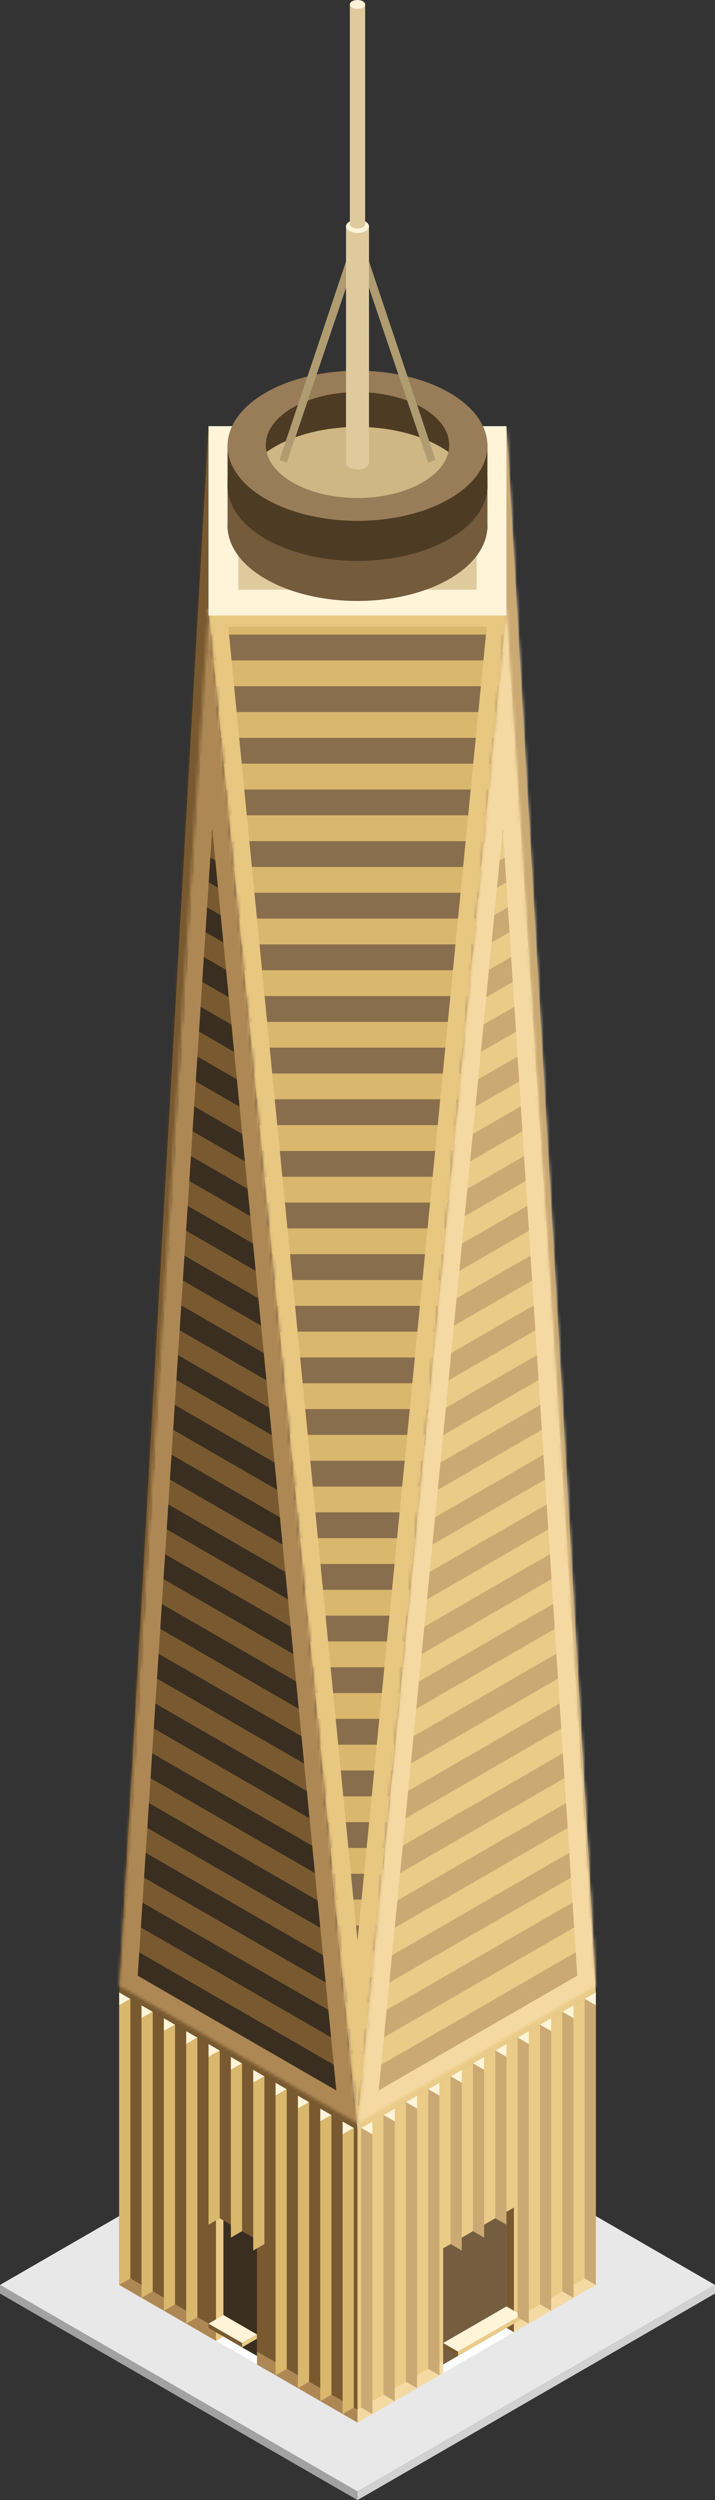 <svg id="Layer_1" data-name="Layer 1" xmlns="http://www.w3.org/2000/svg" xmlns:xlink="http://www.w3.org/1999/xlink" viewBox="0 0 240 838.68">
  <rect x="0" y="0" width="240" height="838.68" fill="#333333" stroke="none"/>
  <defs>
    <style>
      .cls-1 {
        fill: #fff;
      }

      .cls-2, .cls-26, .cls-28, .cls-30 {
        fill: none;
      }

      .cls-3 {
        fill: #e8e8e8;
      }

      .cls-4 {
        fill: #d1d1d1;
      }

      .cls-5 {
        fill: #a2a2a2;
      }

      .cls-6 {
        fill: #f4daa2;
      }

      .cls-7 {
        fill: #ae8854;
      }

      .cls-8 {
        fill: #eacb87;
      }

      .cls-22, .cls-9 {
        fill: #795a30;
      }

      .cls-10 {
        fill: #755e3f;
      }

      .cls-11 {
        fill: #392e20;
      }

      .cls-12 {
        fill: #fff3d8;
      }

      .cls-13, .cls-20 {
        fill: #caa973;
      }

      .cls-14 {
        fill: #d9b76d;
      }

      .cls-15 {
        clip-path: url(#clip-path);
      }

      .cls-16 {
        fill: #d2e6ff;
      }

      .cls-17 {
        clip-path: url(#clip-path-2);
      }

      .cls-18 {
        fill: #4885d0;
      }

      .cls-19 {
        mask: url(#mask);
      }

      .cls-20 {
        stroke: #ffeabe;
      }

      .cls-20, .cls-22, .cls-26, .cls-28, .cls-30 {
        stroke-linecap: square;
        stroke-miterlimit: 3;
      }

      .cls-20, .cls-22 {
        stroke-width: 4px;
      }

      .cls-21 {
        mask: url(#mask-2);
      }

      .cls-22 {
        stroke: #553d1b;
      }

      .cls-23 {
        fill: #886e4c;
      }

      .cls-24 {
        clip-path: url(#clip-path-3);
      }

      .cls-25 {
        mask: url(#mask-3);
      }

      .cls-26 {
        stroke: #f4daa2;
      }

      .cls-26, .cls-28, .cls-30 {
        stroke-width: 12px;
      }

      .cls-27 {
        mask: url(#mask-4);
      }

      .cls-28 {
        stroke: #ae8854;
      }

      .cls-29 {
        mask: url(#mask-5);
      }

      .cls-30 {
        stroke: #e8c781;
      }

      .cls-31 {
        fill: #b9b9b9;
      }

      .cls-32 {
        fill: #dfca9e;
      }

      .cls-33 {
        fill: #735b3b;
      }

      .cls-34 {
        fill: #4d3b24;
      }

      .cls-35 {
        fill: #997d58;
      }

      .cls-36 {
        clip-path: url(#clip-path-4);
      }

      .cls-37 {
        fill: #ceb784;
      }

      .cls-38 {
        fill: #b09c71;
      }
    </style>
    <clipPath id="clip-path">
      <polygon class="cls-2" points="200 668.362 170 204.231 120 714.55 200 668.362"/>
    </clipPath>
    <clipPath id="clip-path-2">
      <polygon class="cls-2" points="40 668.362 70 206.482 120 714.55 40 668.362"/>
    </clipPath>
    <mask id="mask" x="168" y="142.907" width="33.997" height="523.335" maskUnits="userSpaceOnUse">
      <g id="_mask_0VQzUBIUx5n6QB4APjarlLr8XjQKEZ8T" data-name=" mask 0VQzUBIUx5n6QB4APjarlLr8XjQKEZ8T">
        <path id="windows-body-stroke-R2" class="cls-1" d="M170,143.021l30,523.09L170,206.482Z"/>
      </g>
    </mask>
    <mask id="mask-2" x="38.003" y="142.859" width="33.997" height="525.633" maskUnits="userSpaceOnUse">
      <g id="_mask_eEm0ADLCsyyiSDyNGSPk7XeaPfNw3Ogj" data-name=" mask eEm0ADLCsyyiSDyNGSPk7XeaPfNw3Ogj">
        <path id="windows-body-stroke-L2" class="cls-1" d="M70,142.973,40,668.362l30-461.88Z"/>
      </g>
    </mask>
    <clipPath id="clip-path-3">
      <polygon class="cls-2" points="120 712.299 170 204.231 70 204.231 120 712.299"/>
    </clipPath>
    <mask id="mask-3" x="112.885" y="203.644" width="93.344" height="519.692" maskUnits="userSpaceOnUse">
      <g id="_mask_OhQjrH0dDL6MSsJgnMgwJCYOrtINbuRh" data-name=" mask OhQjrH0dDL6MSsJgnMgwJCYOrtINbuRh">
        <path id="windows-body-stroke-R2-2" data-name="windows-body-stroke-R2" class="cls-1" d="M200,666.111l-30-461.88-5.965,60.613L120,712.299Z"/>
      </g>
    </mask>
    <mask id="mask-4" x="33.771" y="203.644" width="93.344" height="519.692" maskUnits="userSpaceOnUse">
      <g id="_mask_YVXWERZuGC4TFOkBLhyGTCMni5414zOK" data-name=" mask YVXWERZuGC4TFOkBLhyGTCMni5414zOK">
        <path id="windows-body-stroke-L2-2" data-name="windows-body-stroke-L2" class="cls-1" d="M40,666.111l30-461.88,50,508.068Z"/>
      </g>
    </mask>
    <mask id="mask-5" x="63.38" y="198.231" width="113.239" height="514.656" maskUnits="userSpaceOnUse">
      <g id="_mask_vI7CTU3CIugMUH6liW5dyOfWBNztO6lG" data-name=" mask vI7CTU3CIugMUH6liW5dyOfWBNztO6lG">
        <path id="windows-body-stroke-C2" class="cls-1" d="M120,712.299l50-508.068H70Z"/>
      </g>
    </mask>
    <clipPath id="clip-path-4">
      <ellipse class="cls-2" cx="120" cy="149.31" rx="30.779" ry="17.77"/>
    </clipPath>
  </defs>
  <title>Artboard 10</title>
  <g id="Group">
    <g id="Group-2" data-name="Group">
      <path id="concrete-S3" class="cls-3" d="M120,835.794l120-69.283L120,697.23,0,766.511Z"/>
      <path id="concrete-S2" class="cls-4" d="M120,835.794v2.886l120-69.282v-2.886Z"/>
      <path id="concrete-S1" class="cls-5" d="M0,766.511v2.887L120,838.68v-2.886Z"/>
    </g>
    <path id="top" class="cls-4" d="M40,668.362l80-46.188,80,46.188L120,714.55Z"/>
    <path id="Path" class="cls-6" d="M120,808.369V812.7l80-46.188v-4.331Z"/>
    <path id="Path-2" data-name="Path" class="cls-7" d="M120,808.369V812.7L40,766.512v-4.331Z"/>
    <path id="Path-3" data-name="Path" class="cls-8" d="M120,808.369V714.55l80-46.188v93.819Z"/>
    <path id="Path-4" data-name="Path" class="cls-9" d="M120,808.369V714.55l-80-46.188v93.819Z"/>
    <path id="Path-5" data-name="Path" class="cls-9" d="M172.5,782.389l-2.5-1.444v-38.971l2.5-1.443Z"/>
    <path id="Path-6" data-name="Path" class="cls-8" d="M72.5,785.275l2.5-1.443V744.861l-2.5-1.443Z"/>
    <path id="Path-7" data-name="Path" class="cls-10" d="M148.75,793.214,170,780.945v-38.971l-21.25,12.269Z"/>
    <path id="Path-8" data-name="Path" class="cls-11" d="M86.25,790.327,75,783.832V744.861l11.25,6.495Z"/>
    <path id="Path-9" data-name="Path" class="cls-9" d="M148.75,785.997l5,2.887v1.443l-5-2.886Z"/>
    <path id="Path-10" data-name="Path" class="cls-8" d="M86.25,783.11l-5,2.887v1.444l5-2.887Z"/>
    <path id="Path-11" data-name="Path" class="cls-12" d="M153.75,788.884,175,776.615l-5-2.887-21.25,12.269Z"/>
    <path id="Path-12" data-name="Path" class="cls-12" d="M81.25,785.997,70,779.502l5-2.887,11.25,6.495Z"/>
    <path id="Path-13" data-name="Path" class="cls-8" d="M153.75,788.884,175,776.615v1.444l-21.25,12.268Z"/>
    <path id="Path-14" data-name="Path" class="cls-9" d="M81.25,785.997,70,779.502v1.443l11.25,6.495Z"/>
    <path id="Path-15" data-name="Path" class="cls-1" d="M148.75,793.214v2.887l23.75-13.712-2.5-1.444Z"/>
    <path id="Path-16" data-name="Path" class="cls-1" d="M86.25,790.327v2.887L72.5,785.275l2.5-1.443Z"/>
    <g id="Group-3" data-name="Group">
      <path id="Path-17" data-name="Path" class="cls-12" d="M121.25,713.828l3.75,2.165v-4.33Z"/>
      <path id="Path-18" data-name="Path" class="cls-13" d="M121.25,713.828v93.82l3.75,2.165v-93.82Z"/>
    </g>
    <g id="Group-4" data-name="Group">
      <path id="Path-19" data-name="Path" class="cls-12" d="M118.75,713.828l-3.75,2.165v-4.33Z"/>
      <path id="Path-20" data-name="Path" class="cls-14" d="M118.75,713.828v93.82l-3.75,2.165v-93.82Z"/>
    </g>
    <g id="Group-5" data-name="Group">
      <path id="Path-21" data-name="Path" class="cls-12" d="M151.25,696.508l3.75,2.165v-4.33Z"/>
      <path id="Path-22" data-name="Path" class="cls-13" d="M151.25,696.508V752.8l3.75,2.165V698.673Z"/>
    </g>
    <g id="Group-6" data-name="Group">
      <path id="Path-23" data-name="Path" class="cls-12" d="M88.75,696.508,85,698.673v-4.33Z"/>
      <path id="Path-24" data-name="Path" class="cls-14" d="M88.75,696.508V752.8L85,754.965V698.673Z"/>
    </g>
    <g id="Group-7" data-name="Group">
      <path id="Path-25" data-name="Path" class="cls-12" d="M181.25,679.187l3.75,2.165v-4.33Z"/>
      <path id="Path-26" data-name="Path" class="cls-13" d="M181.25,679.187v93.82l3.75,2.165v-93.82Z"/>
    </g>
    <g id="Group-8" data-name="Group">
      <path id="Path-27" data-name="Path" class="cls-12" d="M58.75,679.187,55,681.352v-4.33Z"/>
      <path id="Path-28" data-name="Path" class="cls-14" d="M58.75,679.187v93.82L55,775.172v-93.82Z"/>
    </g>
    <g id="Group-9" data-name="Group">
      <path id="Path-29" data-name="Path" class="cls-12" d="M136.25,705.168l3.75,2.165v-4.33Z"/>
      <path id="Path-30" data-name="Path" class="cls-13" d="M136.25,705.168v93.82l3.75,2.165v-93.82Z"/>
    </g>
    <g id="Group-10" data-name="Group">
      <path id="Path-31" data-name="Path" class="cls-12" d="M103.75,705.168l-3.75,2.165v-4.33Z"/>
      <path id="Path-32" data-name="Path" class="cls-14" d="M103.75,705.168v93.82l-3.75,2.165v-93.82Z"/>
    </g>
    <g id="Group-11" data-name="Group">
      <path id="Path-33" data-name="Path" class="cls-12" d="M166.25,687.848l3.75,2.165v-4.331Z"/>
      <path id="Path-34" data-name="Path" class="cls-13" d="M166.25,687.848v56.291l3.75,2.165v-56.291Z"/>
    </g>
    <g id="Group-12" data-name="Group">
      <path id="Path-35" data-name="Path" class="cls-12" d="M73.75,687.848,70,690.013v-4.331Z"/>
      <path id="Path-36" data-name="Path" class="cls-14" d="M73.75,687.848v56.291L70,746.304v-56.291Z"/>
    </g>
    <g id="Group-13" data-name="Group">
      <path id="Path-37" data-name="Path" class="cls-12" d="M196.25,670.527l3.75,2.165v-4.33Z"/>
      <path id="Path-38" data-name="Path" class="cls-13" d="M196.25,670.527v93.82l3.75,2.165v-93.82Z"/>
    </g>
    <g id="Group-14" data-name="Group">
      <path id="Path-39" data-name="Path" class="cls-12" d="M43.75,670.527,40,672.692v-4.33Z"/>
      <path id="Path-40" data-name="Path" class="cls-14" d="M43.75,670.527v93.82L40,766.512v-93.82Z"/>
    </g>
    <g id="Group-15" data-name="Group">
      <path id="Path-41" data-name="Path" class="cls-12" d="M128.75,709.498l3.75,2.165v-4.33Z"/>
      <path id="Path-42" data-name="Path" class="cls-13" d="M128.75,709.498v93.82l3.75,2.165v-93.82Z"/>
    </g>
    <g id="Group-16" data-name="Group">
      <path id="Path-43" data-name="Path" class="cls-12" d="M111.25,709.498l-3.75,2.165v-4.33Z"/>
      <path id="Path-44" data-name="Path" class="cls-14" d="M111.25,709.498v93.82l-3.75,2.165v-93.82Z"/>
    </g>
    <g id="Group-17" data-name="Group">
      <path id="Path-45" data-name="Path" class="cls-12" d="M158.75,692.178l3.75,2.165v-4.33Z"/>
      <path id="Path-46" data-name="Path" class="cls-13" d="M158.75,692.178v56.291l3.75,2.165v-56.291Z"/>
    </g>
    <g id="Group-18" data-name="Group">
      <path id="Path-47" data-name="Path" class="cls-12" d="M81.25,692.178l-3.75,2.165v-4.33Z"/>
      <path id="Path-48" data-name="Path" class="cls-14" d="M81.25,692.178v56.291l-3.75,2.165v-56.291Z"/>
    </g>
    <g id="Group-19" data-name="Group">
      <path id="Path-49" data-name="Path" class="cls-12" d="M188.75,674.857l3.75,2.165v-4.33Z"/>
      <path id="Path-50" data-name="Path" class="cls-13" d="M188.75,674.857v93.82l3.75,2.165v-93.82Z"/>
    </g>
    <g id="Group-20" data-name="Group">
      <path id="Path-51" data-name="Path" class="cls-12" d="M51.25,674.857l-3.75,2.165v-4.33Z"/>
      <path id="Path-52" data-name="Path" class="cls-14" d="M51.25,674.857v93.82l-3.75,2.165v-93.82Z"/>
    </g>
    <g id="Group-21" data-name="Group">
      <path id="Path-53" data-name="Path" class="cls-12" d="M143.75,700.838l3.75,2.165v-4.33Z"/>
      <path id="Path-54" data-name="Path" class="cls-13" d="M143.75,700.838v93.819l3.75,2.165V703.003Z"/>
    </g>
    <g id="Group-22" data-name="Group">
      <path id="Path-55" data-name="Path" class="cls-12" d="M96.25,700.838l-3.75,2.165v-4.33Z"/>
      <path id="Path-56" data-name="Path" class="cls-14" d="M96.25,700.838v93.819l-3.75,2.165V703.003Z"/>
    </g>
    <g id="Group-23" data-name="Group">
      <path id="Path-57" data-name="Path" class="cls-12" d="M173.75,683.517l3.75,2.165v-4.33Z"/>
      <path id="Path-58" data-name="Path" class="cls-13" d="M173.75,683.517v93.82l3.75,2.165v-93.82Z"/>
    </g>
    <g id="Group-24" data-name="Group">
      <path id="Path-59" data-name="Path" class="cls-12" d="M66.25,683.517l-3.75,2.165v-4.33Z"/>
      <path id="Path-60" data-name="Path" class="cls-14" d="M66.25,683.517v93.82l-3.75,2.165v-93.82Z"/>
    </g>
    <path id="Mask-6" data-name="Mask" class="cls-13" d="M200,668.362l-30-464.131L120,714.55Z"/>
    <g class="cls-15">
      <g id="Group-25" data-name="Group">
        <path id="Path-61" data-name="Path" class="cls-16" d="M120,168.954l80-46.188v8.66l-80,46.188Z"/>
        <path id="Path-62" data-name="Path" class="cls-8" d="M120,446.082l80-46.188v8.66l-80,46.188Z"/>
        <path id="Path-63" data-name="Path" class="cls-8" d="M120,307.518l80-46.188v8.66l-80,46.188Z"/>
        <path id="Path-64" data-name="Path" class="cls-8" d="M120,584.646l80-46.188v8.66l-80,46.188Z"/>
        <path id="Path-65" data-name="Path" class="cls-8" d="M120,238.236l80-46.188v8.66l-80,46.188Z"/>
        <path id="Path-66" data-name="Path" class="cls-8" d="M120,515.364l80-46.188v8.66l-80,46.188Z"/>
        <path id="Path-67" data-name="Path" class="cls-8" d="M120,376.8l80-46.188v8.66L120,385.46Z"/>
        <path id="Path-68" data-name="Path" class="cls-8" d="M120,653.928l80-46.188v8.66l-80,46.188Z"/>
        <path id="Path-69" data-name="Path" class="cls-16" d="M120,203.595l80-46.188v8.66l-80,46.188Z"/>
        <path id="Path-70" data-name="Path" class="cls-8" d="M120,480.723l80-46.188v8.66l-80,46.188Z"/>
        <path id="Path-71" data-name="Path" class="cls-8" d="M120,342.159l80-46.188v8.66l-80,46.188Z"/>
        <path id="Path-72" data-name="Path" class="cls-8" d="M120,619.287l80-46.188v8.66l-80,46.188Z"/>
        <path id="Path-73" data-name="Path" class="cls-8" d="M120,272.877l80-46.188v8.66l-80,46.188Z"/>
        <path id="Path-74" data-name="Path" class="cls-8" d="M120,550.005l80-46.188v8.66l-80,46.188Z"/>
        <path id="Path-75" data-name="Path" class="cls-8" d="M120,411.441l80-46.188v8.66l-80,46.188Z"/>
        <path id="Path-76" data-name="Path" class="cls-8" d="M120,688.569l80-46.188v8.661l-80,46.187Z"/>
        <path id="Path-77" data-name="Path" class="cls-16" d="M120,186.275l80-46.188v8.66l-80,46.188Z"/>
        <path id="Path-78" data-name="Path" class="cls-8" d="M120,463.403l80-46.188v8.66l-80,46.188Z"/>
        <path id="Path-79" data-name="Path" class="cls-8" d="M120,324.839l80-46.188v8.66l-80,46.188Z"/>
        <path id="Path-80" data-name="Path" class="cls-8" d="M120,601.967l80-46.188v8.66l-80,46.188Z"/>
        <path id="Path-81" data-name="Path" class="cls-8" d="M120,255.557l80-46.188v8.66l-80,46.188Z"/>
        <path id="Path-82" data-name="Path" class="cls-8" d="M120,532.685l80-46.188v8.66l-80,46.188Z"/>
        <path id="Path-83" data-name="Path" class="cls-8" d="M120,394.121l80-46.188v8.66l-80,46.188Z"/>
        <path id="Path-84" data-name="Path" class="cls-8" d="M120,671.249l80-46.188v8.66l-80,46.188Z"/>
        <path id="Path-85" data-name="Path" class="cls-16" d="M120,220.916l80-46.188v8.66l-80,46.188Z"/>
        <path id="Path-86" data-name="Path" class="cls-8" d="M120,498.044l80-46.188v8.66l-80,46.188Z"/>
        <path id="Path-87" data-name="Path" class="cls-8" d="M120,359.48l80-46.188v8.66L120,368.14Z"/>
        <path id="Path-88" data-name="Path" class="cls-8" d="M120,636.608l80-46.188v8.66l-80,46.188Z"/>
        <path id="Path-89" data-name="Path" class="cls-8" d="M120,290.198l80-46.188v8.66l-80,46.188Z"/>
        <path id="Path-90" data-name="Path" class="cls-8" d="M120,567.326l80-46.188v8.66l-80,46.188Z"/>
        <path id="Path-91" data-name="Path" class="cls-8" d="M120,428.762l80-46.188v8.66l-80,46.188Z"/>
        <path id="Path-92" data-name="Path" class="cls-8" d="M120,705.89l80-46.188v8.66l-7.835,4.523L120,714.55Z"/>
      </g>
    </g>
    <path id="Mask-7" data-name="Mask" class="cls-11" d="M40,668.362l30-461.88L120,714.55Z"/>
    <g class="cls-17">
      <g id="Group-26" data-name="Group">
        <path id="Path-93" data-name="Path" class="cls-18" d="M120,168.954l-80-46.188v8.66l80,46.188Z"/>
        <path id="Path-94" data-name="Path" class="cls-9" d="M120,446.082l-80-46.188v8.66l80,46.188Z"/>
        <path id="Path-95" data-name="Path" class="cls-9" d="M120,307.518,40,261.33v8.66l80,46.188Z"/>
        <path id="Path-96" data-name="Path" class="cls-9" d="M120,584.646l-80-46.188v8.66l80,46.188Z"/>
        <path id="Path-97" data-name="Path" class="cls-9" d="M120,238.236l-80-46.188v8.66l12.44,7.182L120,246.896Z"/>
        <path id="Path-98" data-name="Path" class="cls-9" d="M120,515.364,40,469.176v8.66l80,46.188Z"/>
        <path id="Path-99" data-name="Path" class="cls-9" d="M120,376.8l-80-46.188v8.66l80,46.188Z"/>
        <path id="Path-100" data-name="Path" class="cls-9" d="M120,653.928,40,607.74v8.66l80,46.188Z"/>
        <path id="Path-101" data-name="Path" class="cls-18" d="M120,203.595l-80-46.188v8.66l80,46.188Z"/>
        <path id="Path-102" data-name="Path" class="cls-9" d="M120,480.723,40,434.535v8.66l80,46.188Z"/>
        <path id="Path-103" data-name="Path" class="cls-9" d="M120,342.159l-80-46.188v8.66l80,46.188Z"/>
        <path id="Path-104" data-name="Path" class="cls-9" d="M120,619.287l-80-46.188v8.66l80,46.188Z"/>
        <path id="Path-105" data-name="Path" class="cls-9" d="M120,272.877l-80-46.188v8.66l80,46.188Z"/>
        <path id="Path-106" data-name="Path" class="cls-9" d="M120,550.005l-80-46.188v8.66l80,46.188Z"/>
        <path id="Path-107" data-name="Path" class="cls-9" d="M120,411.441l-80-46.188v8.66l80,46.188Z"/>
        <path id="Path-108" data-name="Path" class="cls-9" d="M120,688.569l-80-46.188v8.661l80,46.187Z"/>
        <path id="Path-109" data-name="Path" class="cls-18" d="M120,186.275l-80-46.188v8.66l80,46.188Z"/>
        <path id="Path-110" data-name="Path" class="cls-9" d="M120,463.403,40,417.215v8.66l80,46.188Z"/>
        <path id="Path-111" data-name="Path" class="cls-9" d="M120,324.839l-80-46.188v8.66l80,46.188Z"/>
        <path id="Path-112" data-name="Path" class="cls-9" d="M120,601.967l-80-46.188v8.66l80,46.188Z"/>
        <path id="Path-113" data-name="Path" class="cls-9" d="M120,255.557l-80-46.188v8.66l80,46.188Z"/>
        <path id="Path-114" data-name="Path" class="cls-9" d="M120,532.685l-80-46.188v8.66l80,46.188Z"/>
        <path id="Path-115" data-name="Path" class="cls-9" d="M120,394.121l-80-46.188v8.66l80,46.188Z"/>
        <path id="Path-116" data-name="Path" class="cls-9" d="M120,671.249,40,625.061v8.66l80,46.188Z"/>
        <path id="Path-117" data-name="Path" class="cls-18" d="M120,220.916l-80-46.188v8.66l80,46.188Z"/>
        <path id="Path-118" data-name="Path" class="cls-9" d="M120,498.044l-80-46.188v8.66l80,46.188Z"/>
        <path id="Path-119" data-name="Path" class="cls-9" d="M120,359.48l-80-46.188v8.66l80,46.188Z"/>
        <path id="Path-120" data-name="Path" class="cls-9" d="M120,636.608,40,590.42v8.66l80,46.188Z"/>
        <path id="Path-121" data-name="Path" class="cls-9" d="M120,290.198,40,244.01v8.66l80,46.188Z"/>
        <path id="Path-122" data-name="Path" class="cls-9" d="M120,567.326l-80-46.188v8.66l80,46.188Z"/>
        <path id="Path-123" data-name="Path" class="cls-9" d="M120,428.762,40,382.574v8.66l80,46.188Z"/>
        <path id="Path-124" data-name="Path" class="cls-9" d="M120,705.89,40,659.702v8.66l80,46.188Z"/>
      </g>
    </g>
    <g class="cls-19">
      <path id="windows-body-stroke-R2-3" data-name="windows-body-stroke-R2" class="cls-20" d="M170,143.021l30,523.09L170,206.482Z"/>
    </g>
    <path id="windows-body-stroke-R2-4" data-name="windows-body-stroke-R2" class="cls-13" d="M170,143.021l30,523.09L170,206.482Z"/>
    <g class="cls-21">
      <path id="windows-body-stroke-L2-3" data-name="windows-body-stroke-L2" class="cls-22" d="M70,142.973,40,668.362l30-461.88Z"/>
    </g>
    <path id="windows-body-stroke-L2-4" data-name="windows-body-stroke-L2" class="cls-9" d="M70,142.973,40,668.362l30-461.88Z"/>
    <path id="Mask-8" data-name="Mask" class="cls-23" d="M120,712.299l50-508.068H70Z"/>
    <g class="cls-24">
      <g>
        <path id="Path-125" data-name="Path" class="cls-14" d="M170,464.039H70v8.66H170Z"/>
        <path id="Path-126" data-name="Path" class="cls-14" d="M170,602.603H70v8.66H170Z"/>
        <path id="Path-127" data-name="Path" class="cls-14" d="M170,325.475H70v8.66H170Z"/>
        <path id="Path-128" data-name="Path" class="cls-14" d="M170,671.885H70v8.66H170Z"/>
        <path id="Path-129" data-name="Path" class="cls-14" d="M170,394.757H70v8.66H170Z"/>
        <path id="Path-130" data-name="Path" class="cls-14" d="M170,533.321H70v8.66H170Z"/>
        <path id="Path-131" data-name="Path" class="cls-14" d="M170,256.193H70v8.66H170Z"/>
        <path id="Path-132" data-name="Path" class="cls-14" d="M170,706.526H70v8.66H170Z"/>
        <path id="Path-133" data-name="Path" class="cls-14" d="M170,429.398H70v8.66H170Z"/>
        <path id="Path-134" data-name="Path" class="cls-14" d="M170,567.962H70v8.66H170Z"/>
        <path id="Path-135" data-name="Path" class="cls-14" d="M170,290.834H70v8.66H170Z"/>
        <path id="Path-136" data-name="Path" class="cls-14" d="M170,637.244H70v8.66H170Z"/>
        <path id="Path-137" data-name="Path" class="cls-14" d="M170,360.116H70v8.66H170Z"/>
        <path id="Path-138" data-name="Path" class="cls-14" d="M170,498.68H70v8.66H170Z"/>
        <path id="Path-139" data-name="Path" class="cls-14" d="M170,221.552H70v8.66H170Z"/>
        <path id="Path-140" data-name="Path" class="cls-14" d="M170,446.718H70v8.66H170Z"/>
        <path id="Path-141" data-name="Path" class="cls-14" d="M170,585.282H70v8.66H170Z"/>
        <path id="Path-142" data-name="Path" class="cls-14" d="M170,308.154H70v8.66H170Z"/>
        <path id="Path-143" data-name="Path" class="cls-14" d="M170,654.564H70v8.661H170Z"/>
        <path id="Path-144" data-name="Path" class="cls-14" d="M170,377.436H70v8.661H170Z"/>
        <path id="Path-145" data-name="Path" class="cls-14" d="M170,516H70v8.661H170Z"/>
        <path id="Path-146" data-name="Path" class="cls-14" d="M170,238.872H70v8.66H170Z"/>
        <path id="Path-147" data-name="Path" class="cls-14" d="M170,689.205H70v8.66H170Z"/>
        <path id="Path-148" data-name="Path" class="cls-14" d="M170,412.077H70v8.66H170Z"/>
        <path id="Path-149" data-name="Path" class="cls-14" d="M170,550.641H70v8.66H170Z"/>
        <path id="Path-150" data-name="Path" class="cls-14" d="M170,273.513H70v8.66H170Z"/>
        <path id="Path-151" data-name="Path" class="cls-14" d="M170,619.923H70v8.661H170Z"/>
        <path id="Path-152" data-name="Path" class="cls-14" d="M170,342.795H70v8.66H170Z"/>
        <path id="Path-153" data-name="Path" class="cls-14" d="M170,481.359H70v8.66H170Z"/>
        <path id="Path-154" data-name="Path" class="cls-14" d="M170,204.231H70v8.66H170Z"/>
      </g>
    </g>
    <g id="Group-27" data-name="Group">
      <g class="cls-25">
        <path id="windows-body-stroke-R2-5" data-name="windows-body-stroke-R2" class="cls-26" d="M200,666.111l-30-461.88-5.965,60.613L120,712.299Z"/>
      </g>
      <path id="windows-body-stroke-R2-6" data-name="windows-body-stroke-R2" class="cls-2" d="M200,666.111l-30-461.88-5.965,60.613L120,712.299Z"/>
      <g class="cls-27">
        <path id="windows-body-stroke-L2-5" data-name="windows-body-stroke-L2" class="cls-28" d="M40,666.111l30-461.88,50,508.068Z"/>
      </g>
      <path id="windows-body-stroke-L2-6" data-name="windows-body-stroke-L2" class="cls-2" d="M40,666.111l30-461.88,50,508.068Z"/>
      <g class="cls-29">
        <path id="windows-body-stroke-C2-2" data-name="windows-body-stroke-C2" class="cls-30" d="M120,712.299l50-508.068H70Z"/>
      </g>
      <path id="windows-body-stroke-C2-3" data-name="windows-body-stroke-C2" class="cls-2" d="M120,712.299l50-508.068H70Z"/>
    </g>
    <path id="top-2" data-name="top" class="cls-31" d="M70,142.973H170v63.509H70Z"/>
    <g id="Group-28" data-name="Group">
      <path id="top-T1" class="cls-12" d="M70,206.482H170v-63.509H70Z"/>
      <path id="Path-155" data-name="Path" class="cls-32" d="M80,197.822h80v-46.188H80Z"/>
      <g id="Group-29" data-name="Group">
        <ellipse id="Ellipse" class="cls-33" cx="120" cy="176.419" rx="43.617" ry="25.182"/>
        <rect id="Rectangle" class="cls-33" x="76.383" y="160.051" width="87.233" height="17.628"/>
      </g>
      <g id="Group-30" data-name="Group">
        <ellipse id="Ellipse-2" data-name="Ellipse" class="cls-34" cx="120" cy="162.983" rx="43.617" ry="25.182"/>
        <rect id="Rectangle-2" data-name="Rectangle" class="cls-34" x="76.383" y="148.747" width="87.233" height="15.495"/>
      </g>
      <ellipse id="Ellipse-3" data-name="Ellipse" class="cls-35" cx="120" cy="149.546" rx="43.617" ry="25.182"/>
      <ellipse id="Mask-9" data-name="Mask" class="cls-34" cx="120" cy="149.31" rx="30.779" ry="17.77"/>
      <g class="cls-36">
        <ellipse id="Ellipse-4" data-name="Ellipse" class="cls-37" cx="120" cy="165.885" rx="39.255" ry="22.664"/>
      </g>
      <path id="Path-156" data-name="Path" class="cls-38" d="M118.75,88.847l-22.5,66.395-2.42-1.014,22.42-66.825Z"/>
      <path id="Path-157" data-name="Path" class="cls-38" d="M121.25,88.847l22.5,66.395,2.42-1.014-22.42-66.825Z"/>
      <g id="Group-31" data-name="Group">
        <g id="Group-32" data-name="Group">
          <ellipse id="Ellipse-5" data-name="Ellipse" class="cls-32" cx="120" cy="155.27" rx="3.853" ry="2.224"/>
          <rect id="Rectangle-3" data-name="Rectangle" class="cls-32" x="116.147" y="75.928" width="7.706" height="79.342"/>
        </g>
        <ellipse id="Ellipse-6" data-name="Ellipse" class="cls-12" cx="120" cy="75.928" rx="3.853" ry="2.224"/>
      </g>
    </g>
    <g id="Group-33" data-name="Group">
      <g id="Group-34" data-name="Group">
        <ellipse id="Ellipse-7" data-name="Ellipse" class="cls-32" cx="120" cy="75.215" rx="2.569" ry="1.455"/>
        <rect id="Rectangle-4" data-name="Rectangle" class="cls-32" x="117.431" y="1.523" width="5.137" height="73.838"/>
      </g>
      <ellipse id="Ellipse-8" data-name="Ellipse" class="cls-12" cx="120" cy="1.483" rx="2.569" ry="1.483"/>
    </g>
  </g>
</svg>
